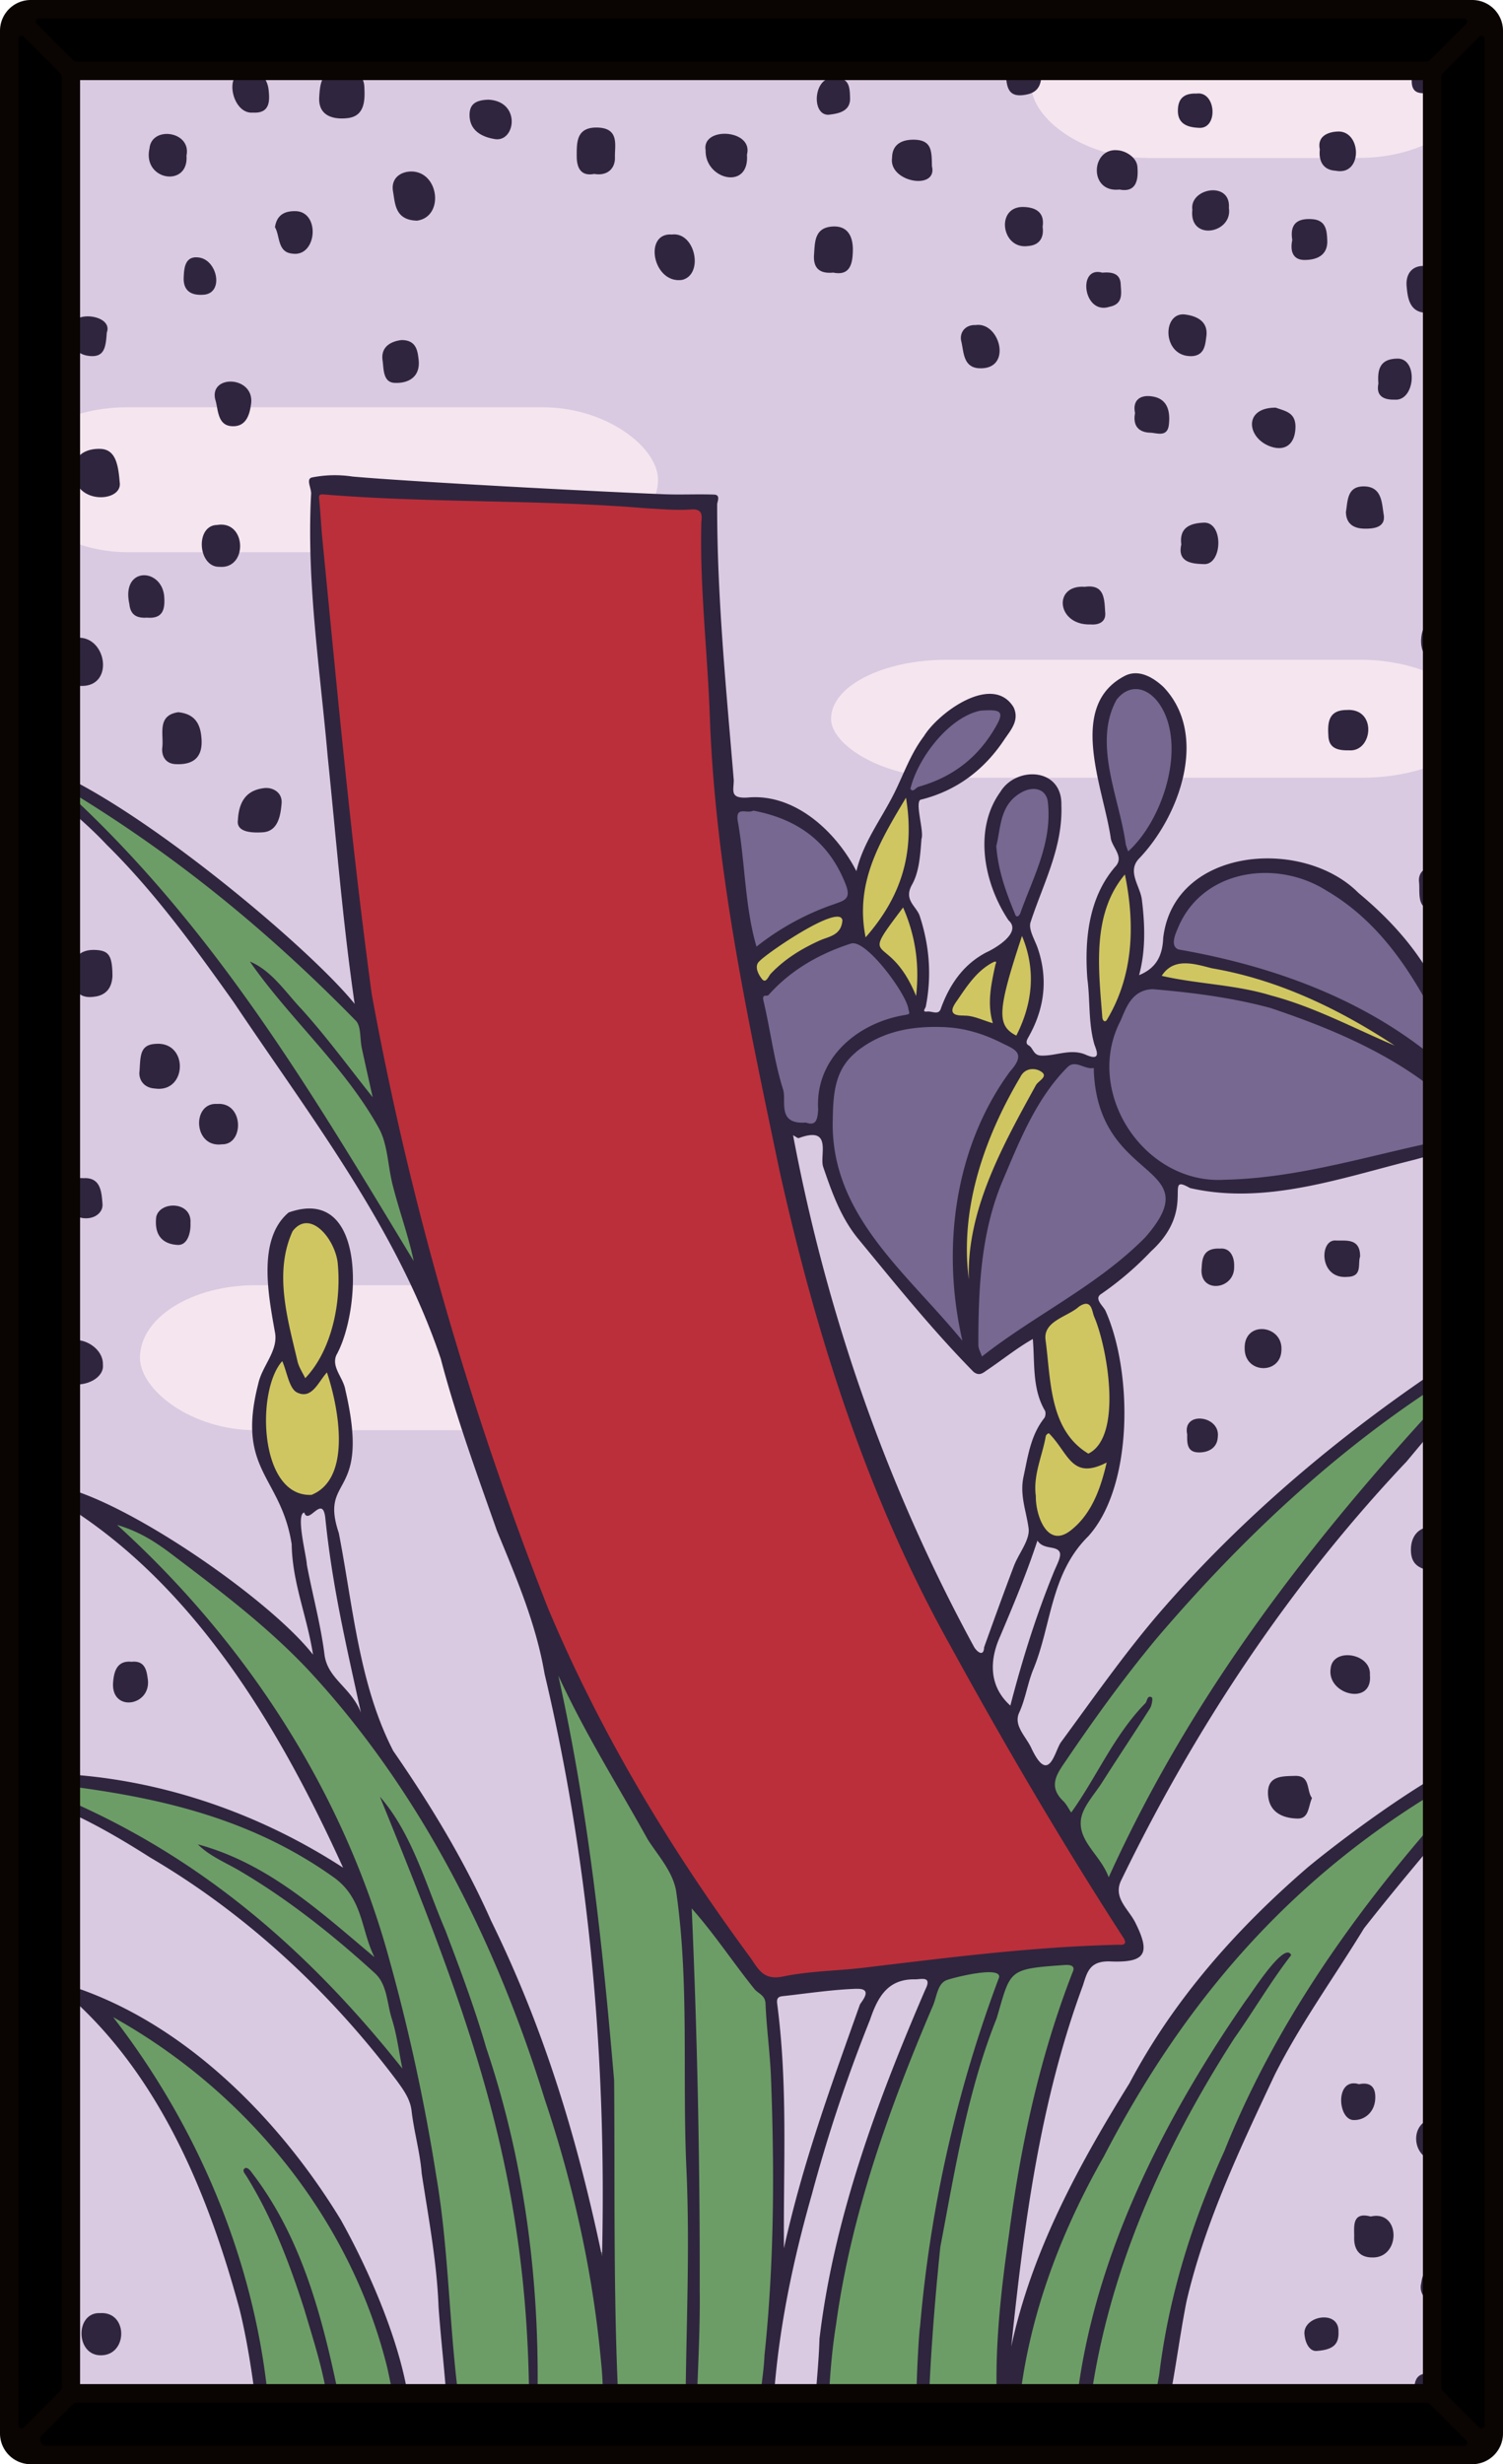<svg xmlns="http://www.w3.org/2000/svg" viewBox="0 0 976 1600" version="1.1" id="svg861"><defs id="defs838"><clipPath id="clip-path"><path d="M960 22v1556a6 6 0 0 1-6 6H22a6 6 0 0 1-6-6V22a6 6 0 0 1 6-6h932a6 6 0 0 1 6 6z" id="path835" style="fill:none"/></clipPath><style id="style833">.cls-8{fill:#592116}</style></defs><g id="Paper_Backing" data-name="Paper Backing"><path d="M960 22v1556a6 6 0 0 1-6 6H22a6 6 0 0 1-6-6V22a6 6 0 0 1 6-6h932a6 6 0 0 1 6 6z" id="path840" style="fill:#d9cae1;fill-opacity:1"/></g><rect style="fill:#f5e5ef;fill-opacity:1;stroke:#fef8c8;stroke-width:0;stroke-linejoin:round;paint-order:markers fill stroke" id="rect2722-5" width="419.397" height="76.601" x="539.653" y="428.399" rx="75" ry="75"/><rect style="fill:#f5e5ef;fill-opacity:1;stroke:#fef8c8;stroke-width:0;stroke-linejoin:round;paint-order:markers fill stroke" id="rect2722" width="419.397" height="94.124" x="7.899" y="264.427" rx="75" ry="75"/><rect style="fill:#f5e5ef;fill-opacity:1;stroke:#fef8c8;stroke-width:0;stroke-linejoin:round;paint-order:markers fill stroke" id="rect2722-1" width="419.397" height="94.124" x="90.891" y="834.488" rx="75" ry="75"/><rect style="fill:#f5e5ef;fill-opacity:1;stroke:#fef8c8;stroke-width:0;stroke-linejoin:round;paint-order:markers fill stroke" id="rect2722-0" width="287.299" height="94.124" x="669.721" y="8.436" rx="75" ry="75"/><g id="Wikipedia_Cropped" data-name="Wikipedia Cropped"><g clip-path="url(#clip-path)" id="g853" style="clip-path:url(#clip-path)"><path d="M637.68 884.74c-43-37.85-94-89.53-103.18-150.79-14.1-.5-32.35-1.21-29.36-19.61-1.68-14.36-6.87-27.31-8.72-41.52.29-9-10.11-24.34-1-30 16.14-11.7 49.81-47.73 71.71-27.1 29.48 22.63 19.16 51.92 44.3 47 16 .66 70.48 10.79 47.52 35.41-17 21.09-49.1 96.62-30.22 117.83 13-8.54 8-31.72 17.82-48.86 13-23.82 29.07-89.17 62.9-77.65 18.28-4.74 8.11-51.45 38.93-51.17 52.6 4.07 88 12 130.74 33.43 14.84 6.35 12.09-12.2-.36-14.07-27.41-14.87-51.53-24.17-75.92-29.26-14.89-5-55.07-.63-41.88-26.71 67.07-108.18 172.21 26.55 196.13 104 2.25 5.12-5.25 5.28-5.82 9.64-1.85 8.7 21.06 18.31 9.29 25-63.63 7.42-127.78 40.36-192.27 25.61-14.75-1.75-1.31 25.81-21.47 40-30.96 30.76-73.31 53.33-109.14 78.82zm-146.42-266.1c-12.26-8.39-6.56-31.13-10.89-44.64 1.77-15.39-18.88-54.26 9.61-51.6 32.46 6.05 63.27 28.87 63.71 61.48-1.63 3.79-5.82 5.28-10.28 6.83-23.68 7.4-36.02 18.43-52.15 27.93zM660.5 599c-13-11.31-18.89-39.49-15.91-58.33-3.39-17.37 32.13-51.43 39.93-19.35.19 27.43-7.09 58.52-24.02 77.68zm72.09-42.15C719 537 718.52 504.53 715 479.37c-6-29.06 31.66-53.86 45.49-16.37 11.14 32.41-1.68 74-27.9 93.8zm-140-39.63c-19.3-12.12 27.56-56.65 38.05-58.56 60.05-9.48-14.64 58.19-38.08 58.51z" id="path843" style="fill:#766890;fill-opacity:1"/><path d="M703.45 1604a12 12 0 0 0-6.73 0c-4-4-171.24 8-169.46-4.51 12.2-15.62 4.3-40.16 7.94-60.88a596.74 596.74 0 0 1 19.8-106.38c16.92-49.37 30-110.35 59-150.55 12.1-5.69 30.08-4 43.26-3.65 10.62-4.47 32.63-9.89 42.92-2.93-15.17 56.38-36.05 117.63-41.11 176.82-.08 27.48-16.81 68-1.76 80.18 20.41-40.85 27.21-91.23 55.91-133.77 50.82-96.09 116.66-178.73 211.81-234.37 100.59-64.39-.78 30-22.33 59.35-41.38 50.89-75.62 108.61-101.32 168.73-27 64.25-53.62 134.21-46.41 203.06 7.41 17.35-46.1 5.67-51.52 8.9zm-253.4 0c-48-.24-106.24 0-154.63 0-8.2-2.7-.09-18.28-2-25.5 1.58-32.64-5.14-64.11-6.33-96.6-2.89-43.55-10.13-87.15-18.81-130.16-79.24-85.54-157.64-160.52-258.36-192-10.6-12.22 15.74-5.72 21-5.32 70.18 1.76 137.67 32.57 194.33 60.34-9.49-55.89-53.8-106-86.31-152.15-17.3-25.94-48.56-49.32-66.36-74.3 14.75-5.47 32.74 13 42.4 18.37 256.61 157.64 277.44 602.2 280.14 407.14.18-110.4-10.81-195.84-34.36-315.1-7.73-52.18 42.82 65.13 50.4 70.14 9.09 21.56 28.1 37.86 32.5 61.29.44 4.35 4.68 4.55 7.85 5.67 6.92 5.83 11.57 14.71 17.55 21.66 29.85 35.45 35.6 43 35.66 90.87.84 44 3.47 87.78-.64 131.59 2.15 38.13-16 83.68-2.18 118 6.34 12.6-48.68 3.37-51.85 6.06zm-228.86 0c-5.74-3.06-54.53 7.58-48.52-7.7-2.75-82-23.44-154.59-62.67-225-3.09-12.45-67.75-85.84-24.18-58.83 82.68 48.3 147.54 132.77 169.63 224.3 5 20.28 7.45 43.91 9.07 65.36.63 3.99-41.62.93-43.33 1.87zm498.56-381.06c-11.79-10.38-17.74-29.58-25.64-42.38-12.43-11.73-17.76-25.75-5.81-38.76 71.79-106.93 161.09-197.8 269.51-261.95C843.47 1026 747.29 1153 719.75 1222.94zm-451.1-400.15C201.37 715.24 128.77 601.5 35.29 507.27c3.36-5.69 15.44 6.55 18.81 7.45C100 545.36 229 629.5 238.87 679.63c1.35 12 7.91 24.3 6.22 35.48-2.51 12.82 12.84 25.48 11.34 40.38-.89 20.51 22.72 51.97 12.22 67.3z" id="path845" style="fill:#6c9d66;fill-opacity:1"/><path d="M686.8 1001.29c-33.4-10.44-14.37-63.26-3.78-82-5.86-16.25-5.77-32.64-8.09-49.13-1.77-12.09 8.55-15 16.1-20.39 32.85-28.65 34 50.68 31.57 76.84-1.59 9.37-7.72 15.19.1 22.92-4.51 19.17-12.55 46.9-35.9 51.76zM200 975c-43.87-10.78-35.69-78-13.6-102.27-5.88-25.52-11.15-50.81.08-75.27 44.37-31.65 41.84 63.54 26.2 83.35 8.85 25.37 25.89 84.13-12.73 94.15zm429.14-140.31c-17.65-39.3 8.22-98.29 30.1-137.7 5.8-14.12 33.34-3.37 17.78 8.59-26.65 38.2-39.35 86.65-47.88 129.11zm276.52-151.81c-47.94-24.07-101-40-153-45.59-15.66-44.7 168.34 24.56 153 45.59zm-245.73-6.48c-8.21-4.11-13.15-9.23-22.54-10.35-5.74-3.29-21.12-1.69-22.15-6.87-1-13.44 20.08-40.84 35.44-38 9.57-.15 4.76-15.61 12.82-17.54 15.72 15.96 12.94 55.47-3.57 72.76zm57.17-9.18c-14.78-20.76-10.17-91.53 14.56-103.22 12.23 28.28 9.08 83.05-14.56 103.22zM594.89 650.6c-11.14-11.57-17.56-31-32.36-38-5.51.38-4.13-8.62-10.21-7.91-20.53 9.81-40.79 22-56 36-30.32-20.52 33.25-44.52 45.61-49.38 5.24-1.3 13.63 4 14.54-4.83-.59-12.36 21.82-80.75 35.76-69.25 3.68 22.55 1.69 42.53-6.09 61.09a6 6 0 0 0 2.35 7.4c8.51 17.28 18.35 48.94 6.4 64.88z" id="path847" style="fill:#cfc661;fill-opacity:1"/><path d="M500.65 1290.93c-179.4-178.5-263.26-573.93-283.9-822.58-3.36-39.51-7.68-79.06-11.4-118.55 1.52-10-8.74-29.73 4.16-32.75 52.3 6.61 178.71 1.82 248.05 12.6 7.29 110.16 6.9 218.12 32 328.1 33.3 221.72 118.43 413.92 243.37 598.32 6 10-4.69 11.57-11.29 10.62-73 3.07-148.54 16.15-221 24.24z" id="path849" style="fill:#bb2f3a;fill-opacity:1"/><path class="cls-8" d="M987.76 952.41c-1.69 18.92-30.91 15.81-26-7.31.65-16.83 28.45-10.3 26 7.31zm-3.54 182.75c2.59 6.44-5 9.56-8.22 13.88-11.22 11.34-22.61 22.5-33.53 34.13-19.14 22.64-38.4 45.52-56.7 68.85-19.32 31.66-41.37 62-58 95.12-22.34 47.45-45.22 95.47-57.25 146.94-4.53 22.84-7.27 45.92-12 68.6-2.13 10.11 1.42 20.39-3.09 30.07-1.14 2.46-2.47 2.22-4.41 2.35-2.24 0-2-1.67-2.18-3.25-2-16.89.89-33.37 3.9-49.88 6.1-50.58 21.22-99 42.36-145.39 37.95-95.07 102-178.89 171.89-252.47-113.4 58.81-191.71 143.12-250.24 256.16-32.29 56.74-54.42 119.54-56.6 185.17-.57 5.09-.46 13.57-7.07 13.17-4.82-.25-3.28-9-3.66-13.19-5.34-44.79-.67-89.64 5.72-134.06 7.59-58.43 20-115.87 41.39-170.86 2.87-5.88-5.42-4.54-6.27-4.54-36.11 2.48-33.89 3.36-43 34.36-19 47.41-27.12 98.56-36.65 148.68-4.36 42.35-7.61 85.79-8.16 127.85-12.23 39.34-6.16-71.62-5-76.14a850.94 850.94 0 0 1 51.32-226.79c1.53-7.8-29.55.14-33.55 1.59-6.68 2.06-6.86 11.48-9.68 17.44-28.16 66-52.9 134.92-62.63 206.36-4.54 28.07-5.22 56.4-5.77 84.78-.21 4.2-3.81 4.76-5.91 5.39-1.56 0-2.26-2.92-2.4-5.17-1.66-25.41 2.6-50.53 3.32-75.77 9.31-78.49 37.61-154.58 68.72-226.72 4.66-9.15-2.95-6.56-6.77-6.63-17.76-.32-24.21 11.74-29.13 26.21a1006.27 1006.27 0 0 0-37.81 113.52c-11.5 40.38-20.3 81.45-24 123.32-1.49 14.29-1.34 28.74-2.3 43.09-.19 2.81.69 6.42-2.6 8.47-11.64-16.77-2.52-50.25-1.83-70.51 6.35-60.11 6.53-120.5 4.2-180.79-.63-15.87-2.87-31.69-3.53-47.56-.24-5.73-4.89-6.46-7.32-9.63-13.79-17.12-26.07-35.88-40.6-52.18 3.62 82.06 5.37 165.37 5.2 247.9.31 24.65-1.13 49.33-1.93 74-1.79 16.49 2.48 32.35-6.84 47.32-2-68.26 3.15-131.95.16-199.44-2.84-60.4 2-121.67-6.81-181.68-2.48-12.48-11.51-22.28-18.24-32.72-20.38-36.71-40-67.43-58.17-106.56 19.4 87.31 28.68 174.19 36.25 262.85.61 74.25-.77 148.51 3.55 222.71.37 15.17 2 33.78-8.66 46.09-4.52-27.49-.34-56.84-3.27-84.87-5.24-58.44-18.08-116.39-36.78-171.94-31.33-101.4-80.5-199.88-153.1-278.13-26.67-28.4-57.39-51.53-88.08-74.8-9.89-7.5-20.61-15.05-36.41-19.75 81.64 74.07 144.16 168.81 174.68 274.72a1255.5 1255.5 0 0 1 32.51 147.69c8 46.48 8.28 93.7 14.06 140.38 1.93 15-1.07 29.72-.45 44.57-1.12 4.36-5.85 4-6-1.45 1.19-32.9-3.79-65.6-6.08-98.38-1.11-29.15-6.54-57.73-10.94-86.4-1.06-13.85-5-27.07-6.57-40.72-.88-7.63-5.29-13.57-9.25-19.09-43.41-57.82-97.88-108.63-160.35-145.28-25.61-16.29-52-31.37-81.2-40.28-4.91-1.75-9.8-4.83-9.11-9.51 1-6.08 8.67-4.88 12.64-5 71.56-.49 142.89 22.39 202.8 61.32-44-96.78-104.13-197-201.35-247.32 29.16-12.46 149.16 67.17 181.83 109-3.95-25.29-13.46-46.61-13.86-71.7-7-44.54-36.24-47.63-21.66-104.37 2.57-11.75 13.45-21.59 10.68-33.88-4.1-23.24-11.42-60 9-77.14 51.2-18.19 47 64 31 92.59-3.42 7.88 4.53 14.67 5.81 22.51 16.85 72-17.08 54.67-4.23 93 9.2 47.24 13.12 98.44 35.37 141.52 24.21 35 46.31 71.39 63.56 110.34 34.29 69.8 55.9 141.09 72 217.85 3-127.39-8-254.38-37.33-378.37-5.52-32.5-18.44-62.51-30.89-92.73-13-36.93-26.58-74-36.52-111.84-28.69-85.14-84.9-157.38-134.34-231.26-25.49-35.83-51.16-71.38-82.57-102.38C52 530.1 32 515 11.48 500.44c-2.07-1.47-2.66-5-3.93-7.63 50.4 3 188.87 117 222.75 159-7.81-53.72-11.9-106.19-17.44-159.92C207.91 435.31 199 378.15 202 321.3c.59-3.9-3.73-10.35.63-11.29a76 76 0 0 1 26.37-.57c35.56 3.17 150.75 9.4 201.55 11.44 11 .47 22.11-.14 33.15.25 4.49.15 2 4.76 2 6.35-.12 59.82 5.86 119.69 10.79 179.19-.09 6.93-2.83 12.21 10 11.09 30.1-2.26 56.52 22.36 69.64 47.89 4.32-18.54 16-33.6 24.4-50.34 6.26-12.5 10.77-25.91 19.36-37.19 9.37-15.42 44.56-41.13 58.24-19 4.21 8.68-2.1 15.27-6.05 21.21-12.93 19.43-30.67 32.95-53.7 38.79-5 .18 1.9 20.55 0 25.57-.77 10.09-1.4 21.27-6.14 29.7-5.67 10.08 2.84 13.88 5 20.34 6.34 19.37 7.88 38.92 3.92 58.92-.2 1-2.73 3.62.95 3.14 3-.38 7.27 2.49 8.75-1.65 5.65-15.77 14.71-29 29.63-36.76 6.39-2.92 23.16-13 14.42-20.82-16-23.88-22.92-59-5.34-83.35 10.31-17 40.3-15.82 39.65 8.57 1.06 27.46-11.84 51-20 76-1.55 4.74 2.87 11.53 4.79 17.29 6.78 20.26 4.06 39.51-6.41 57.76-1.33 2.32-1.32 4 .31 4.89 3.16 1.69 2.89 6.49 8.19 6.67 9.72.33 19.25-4.84 29.07-.52 11.09 4.88 6.15-4.27 5.34-7.22-3.82-13.85-2.54-28.13-4.4-42-1.95-25.4.76-52.82 18.05-72.86 6.06-6.3-1.76-12.36-2.83-18.33-4.73-33.15-29-86.47 9.63-105.89 8.52-3.92 17.46.85 24.57 7.5 29.64 31.11 10.35 84-15.75 111.27-8.2 8.41.63 17.94 1.72 26.83 2.05 16.62 2.49 32.94-1.81 49 10.78-4.45 15.17-12.05 15.67-24.26 7-58.89 90.75-65.52 126.8-29.12 22.2 18.42 41.63 40.2 53.79 67.38 14.7 29.71 31.39 58.9 37.25 92 .23 1.57.71 3.72-1.81 3.8-18.11.59-35.41 5.18-52.75 10-47.37 11.73-96.84 29.67-145.89 18.42-17.95-10.22 5 13.47-25.31 41.08a205.13 205.13 0 0 1-32.66 27.9c-4.34 3 1.58 7.57 3.07 10.66 17.62 39.25 18.34 114-11.24 146.55-24.53 24.29-23.76 57.59-35.59 86.27-3.79 9.18-5 19-9.23 28.25-3.77 8.27 4.35 15.29 7.85 22.77 11.58 24.75 15.18 2 19.36-3.73 20.34-27.68 40-55.84 62.29-82.08C807.12 984 873.71 928.46 945.35 881.5c6.29-4.12 13.44-7 20.32-10.12 4.57-2.1 7.93 1 10.33 3.83a2.36 2.36 0 0 1 0 3.67C953.21 900.42 933.5 925 913.36 949c-75.69 80-136.91 172.27-185 271.27-6.15 11.63 4.3 19 8.78 27.88 10.07 20 7.07 26.34-16 25.4-13.77-.55-15.19 7.14-18 15.79-27.75 75.13-38.2 155-46.47 234.27 13.34-62 43.67-117.61 76.75-170.94 28.67-54.24 69.41-100.19 115.68-140.12 22.38-18.65 110.39-85.9 135.12-77.39zm-393-623c1.57 2.78 3.49-.81 5.3-1.32 22.44-6.31 39.26-19.41 50.73-40.12 5.25-9.48 1.52-10.06-10.42-9.33-20.42 4.07-40.75 30.54-45.63 50.74zm-348.33 758c-8.33-16.82-7.15-37-25.39-50.65-61.72-44.4-131.4-56-206.22-63.51 105.45 37.47 183.75 103.65 250 187.11-2.29-11.21-3.61-22.18-6.9-32.53-3.16-10-2.84-21.94-10.94-29.4-27.23-24.83-56.35-48-88.15-66.67-9.13-5.35-19.1-9.3-26.85-17 45.82 12.43 79.49 43.73 114.37 73-.21.71.25-.01.06-.4zM193.2 883.91c.88 3.82 3.27 7.3 5 10.94 17.49-18.21 23.79-50.39 21-75.64-2.37-15.79-18.2-34.21-29.2-19.79-12.32 26.94-3.16 57.24 3.2 84.49zm9.11 86.7c26.71-10.89 17.26-57.79 10-79.5-5.65 6.11-9.69 17.63-19.31 13.08-5.24-2.48-6.56-13.25-9.71-20.42-17.19 18.99-15.06 88.43 19.02 86.84zm32.05 141.32c-9.9-45.47-18.57-81.84-23.15-126.6-1.83-15.28-10.88 5.3-13.65-3.27-5.68 1.14 1.5 28.17 1.68 33.84 3.67 19.5 9 38.76 11.47 58.39 2.04 15.89 17.1 21.08 23.65 37.64zm456 57.41c2.16 2.09 3.53 5 5.26 7.52 16.67-23.28 27.79-50.23 48.16-71 1.25-1.34 1.11-5.47 4.18-3.74.75.42.07 5.11-1.17 7.07-10.23 16.14-20.87 32-31.12 48.14-5.15 8.11-13.13 16.29-13.83 24.93-1.12 14 13.1 22.64 18.1 36.67 58.34-128.67 144.41-235.37 239.74-335.55C879.64 930 811 993.56 751.14 1063.74c-21 25.25-40.18 51.79-58.59 78.93-5.87 8.65-12.39 16.76-2.2 26.67zM688 1007.58c-2.39-4.16-10.45-1.24-14.33-7.29-6.89 21.1-15.51 41.59-24.13 62-7.32 16.08-7.18 32.89 6.56 45.14 7.65-29.57 16.78-58.81 28.39-87.14 1.7-4.16 5.06-10.01 3.51-12.71zM518.82 738.92c-.8.3-2.19-1-3.82-1.81 21.94 116.34 60.9 228.19 117.54 332.26 1.92 3.24 6.28 6.63 6.49.24 6.32-17.62 12.69-35.23 19.33-52.73 3.17-8.35 10.58-17 9.57-24.59-1.47-11.14-5.88-21.5-3.28-33.51 2.89-13.35 4.61-26.79 13.44-38 .88-1.12 1.13-3.87.37-5-8.27-14.21-6.44-30.81-7.78-46.37-10.39 5.88-19.68 13.47-29.58 20.11-2.58 1.75-5 4.23-8.85 1.28-26.73-27.15-50.72-57-75-86.48-11.2-13.67-17-30-22.69-46.63-2.56-7.4 6.38-26.91-15.74-18.77zM718.64 949.6c-22.89 11.75-24.58-6-37.52-19a3 3 0 0 0-2 1.76c-2.25 13-8.35 25.31-6.49 39-.24 12.08 7.26 34.6 22.76 22.25 13.93-10.89 19.61-28.29 23.25-44.01zm-8.15-94.73c-1.43-3.32-1.5-12.15-9.87-6.47-7.2 6.52-23 9.22-21.73 21.24 3.58 25.94 2.2 58.77 27.85 74.2 22.7-11.13 12.18-69.67 3.75-88.97zm54.9-238.36c69.78 12.17 138 38.58 188.07 90.78-21.66-48.49-44.34-101.21-92.29-129.15-32.88-20.68-81.15-13.49-96.55 25.13-1.89 4.29-4.57 11.35.77 13.24zm-11 17.1c23.05 5.35 47.77 5.61 71.09 12.78 28.3 7.52 53.4 21.14 80.18 32.49C869.52 655.08 830 636.07 787 628.7c-10.82-2.7-24.73-7.49-32.61 4.91zm-26.66 29C703.39 709 743 769.34 795.39 766c56.35-1.21 109.51-21.35 164.71-29.77-33.1-42.05-85.39-65.14-135.34-81.83-25.38-6.8-50.92-10-76.25-12.14-13.51.44-17.27 12.15-20.78 20.31zM731 548.07a34.76 34.76 0 0 0 1.62 4.73c20.93-18.94 35.51-60.85 24.25-88.27-7.39-17.76-22.22-22.67-31.87-10.11-15.52 28.41 2 63.85 6 93.65zm-15.12 113c.24 1.4 1.38 3 2.77 1.31 17.47-28.91 18.5-62.12 11.83-94.6-21.9 25.95-16.97 62.22-14.63 93.32zM693.1 693c-20.66 20.79-31.45 48.8-42.79 75.49-13.56 33.51-15 69-15 104.63-.05 2.54 1.51 5.11 2.33 7.66 34.51-27.12 75.24-46.07 106.19-77.53 42.34-48.68-31.45-34.09-33.58-109.24.87 2.48 0-.62-.23-.57-5.73 1.19-11.75-5.75-16.92-.44zm-30.36 6c-23.31 39.25-39.68 85.5-33.6 131.76-1.55-45.18 22.36-87.6 43.55-126.17 1.58-2.86 8.1-5.48 3.66-8.62-3.35-2.45-10.19-3.24-13.61 2.96zm-3.53-105.24c1.14 2.76 2.94.28 3.34-.82 8.22-23.14 20.55-45.14 18-71.21-.59-9-8.19-11.29-15.48-8.11-16.11 7.61-14.94 23.33-18.12 35.76 1.25 16.44 6.56 30.45 12.26 44.31zm.72 78.71c10.67-21 12.92-42.72 3.72-64.77-16.04 48.53-16.51 58.1-3.72 64.7zm-34-13c6.1-.21 12.31 3.07 18.79 4.87-3.9-12.91-1.05-25.38 1.73-38.23 1.41-2.78-1.14-1.56-2.3-.92-10.23 5.65-16.34 15.28-22.64 24.47-2.51 3.52-7.08 10.1 4.42 9.71zm-70.24 23.87c-13.64 11.26-14.63 26.83-14.92 43.33-1.85 62.09 47.75 99.28 84.2 143.91-13.75-59.4-5.39-125.58 31-175 10.87-12.1 2.65-14.29-5.57-18.43-12.29-6.2-25.06-10-39.06-10.31-20.48-.6-39.55 3.16-55.65 16.4zm30.73-94.09c-30 39.69-9.41 13.86 8.47 57.45 2.36-21.34-.73-39.77-8.47-57.55zm-24.32 19.37c22.78-26 32.19-54.19 26.23-90.7-17.5 29.21-33.23 55.45-26.23 90.7zm-9.49 4c-20.57 6.68-39 17.11-53.58 33.46-1 1.1-4.38-1-3.28 3.63 4.57 19.2 6.86 39 12.79 57.78 2.29 7.22-4.24 22.78 14.75 21.39 6.29 2.21 7.61-1.24 8-8.54-2.06-33.57 26.21-56.58 56.68-61.35 3-.68 2.75-.61 1.92-3.74-1.06-9.72-27.67-45.9-37.28-42.58zm-52.26 19.78c9.08-9.62 19.93-16.29 31.87-21.7 5.88-2.67 14.07-3.2 14.81-13.1-1.43-11.41-49.11 21.27-53.82 26.48-3.76 3.13-.7 8.83 1.73 11.75s4.13-2.02 5.41-3.38zM479 532.74c4.9 27 4.61 55.89 12.24 81.9a170.19 170.19 0 0 1 50.79-27.7c6.19-2.23 10.82-3.23 7.18-12.59-11-28.31-31.88-42.69-60-48-4.15 2.23-11.46-3.17-10.21 6.39zm-210.37 286C265.4 803 259 785.43 255 769.48c-3.19-12.33-3.1-26.26-9-37-22-39.94-58.3-71.39-83.75-108.17 14.39 6 23.41 20.3 33.75 31.11 16.41 18.19 30.91 38.09 46 57-2.36-10.64-4.78-21.33-7.08-32-1.29-6-.31-14.1-3.91-17.73-58.32-59.6-120.14-110-192.55-153.07C138.69 600 203.08 710.68 268.65 818.79zM556.4 1291.3c-16 .53-31.94 3-47.89 4.76-2.85.31-4.35 1-3.82 5.07 7 53.17 3.94 104.9 4.37 158.66 12.27-55.62 30.48-105.19 49.31-158.16.5-1.46 9.31-10.63-1.95-10.28zm169.49-28.62c1.31 0 7.14 1 3.63-4.49-39.88-61.68-77.11-125.24-112.38-189.6-53.72-96-87.06-201.34-110.91-308.29C486 663.42 464.75 566.32 461 467c-1.43-42.72-6.69-85.44-5.56-128.15.56-4.7.49-8.58-6.85-8.06-9.59.68-19.31-.28-29-.77-69.69-5.8-140.12-3.26-209.54-9-1.78 0-3.12-.15-2.84 2.6.88 8.57 1.24 17.19 2.06 25.76 9.69 98.81 18.78 197.9 32.14 296.2 24.88 136.07 63.87 270.21 114.5 398.72 33.9 80.75 79.35 156.33 131.33 226.72 5.34 7.8 8.7 14.94 21.21 12.32 16.56-3.47 33.8-3.61 50.71-5.51 55.48-6.61 110.9-13.83 166.75-15.1zm234.18-1132.1c11-1.4 10.65-10.43 9.47-19.32-1-7.8-5.79-9.08-12.52-8.7-11.39 1.52-11.82 10.73-11.88 19-.06 10.02 9.51 9.71 14.93 9.02zM957 1073.82c17.49.41 12.7-30.19-4.81-26.59-13.3 1.15-15.4 27.28 4.81 26.59zm-2.17 197.53c-13.36-2.24-21.76 26.07-3.38 27.52 19.9 2.13 16.18-27.37 3.35-27.52zM959.05 505c-.42-7.44-2.84-13.07-11.64-12.08-7-.15-13.94.24-14.33 9.14-2.5 17.46 26.85 23.14 25.97 2.94zm-21.54 330.42c18.43 1.52 24.54-27.86 4.77-28.23-9.85-.11-16 5-15.49 15-.62 8.53 1.96 13.38 10.72 13.23zm-3.09 539.93c-20.92-.85-18.37 28.65-.49 27.33 6.49-.59 16.36.09 15.15-11.92-.76-8.96-5.48-15.68-14.66-15.41zm-1.61-812.07c-8.36-1.12-11.94 3.89-11.33 9.4.71 6.41-1.65 16.82 7.62 17.79 20.9 3.53 23.16-28.88 3.71-27.19zm-.26-161.8c-11.51-.17-13.62 26.21-2 26.2 6.08-.5 16.33.29 14.49-11.29.67-9.39-3.44-15.51-12.49-14.91zm-5.72 1139.59c-10.18.22-8.1 10.41-8.38 15.06-.53 8.67 8.64 12.49 15.58 13 6.39.48 11.56-4.91 11-14.11.97-12.24-8.13-14.17-18.2-13.95zm17.1-53.21c-.35-8-3.75-14.14-13.52-15.15-5.34.59-6.81 4.69-7.51 9.74-3.5 14.23 22.1 21.08 21.03 5.41zm-15.25-496.5c-8.85.72-13 7.75-12.42 16.48.79 11.65 10.77 11.2 19.56 13.69 9.69-4 7.35-13.37 6.68-20.38-.62-6.52-8-10.27-13.82-9.79zm-2.28-788.25c18.63 1.62 22.69-33.9 1.41-30.05-10-2-15.14 4.16-14.39 12.71.64 7.15 1.58 17.23 12.98 17.34zm-3-142.63c21.6 3.25 23.28-24.55 6.6-23.84-6.72 1.18-12.16 4.17-13 11.8-.55 5.21-1 11.72 6.38 12.04zm-17.89 199c13.75 1.3 15.62-27.58 1.39-26.61-11 .33-12.49 7.31-11.82 16.19-1.72 8.43 3.92 10.57 10.41 10.43zM890.1 1439.17c-12.74-3.45-10.56 7.38-10.74 13.46-.18 6.49 2.24 13.08 11.64 13.12 18.81.54 18.56-31.07-.9-26.58zM874 332.45c.15 7.68 5 10.68 12 10.81 6.49.12 13.89-.95 12.52-9.15-1.24-7.39-1-18.3-13-18.3-10.86 0-10.3 9.39-11.52 16.64zm19 1030.81c.57-7.48-2.46-11.68-10.49-10-15.8-4.86-14 23.5-3.31 23.27 6.8.14 13.17-4.9 13.8-13.27zm-28.92-279.89c-2.6 17.18 27.53 24.47 25.48 4.13.96-14.12-24.16-18.04-25.48-4.13zM880 1577c-7.51-.33-12.12 3.84-11.72 10.94.29 5.25.81 12.65 9 11.19 15.06 2.42 16.04-21.83 2.72-22.13zm-5.5-1116c-12.11 0-12.44 8.51-11.87 17.19.49 7.4 5.61 9.19 13.48 9 15.43 1.07 18.2-27.53-1.66-26.19zm-7 344.46c-10.8-1-11.15 25.24 7.42 23.6 10.07-.15 6.61-8.52 8.29-13.16.17-12.47-9.95-10.08-15.78-10.46zm-.15-694.6c17.92 3.53 16.89-26.68.87-25.43-5.52.31-13.07 2.8-11.16 11.62-.9 8.08 2.58 13.37 10.22 13.79zm-.59-70.14c15.22.84 16.45-24.94-.67-22.77-13.44-.07-11.4 22.71.6 22.75zM869.17 1514c.5-14.94-24.22-10.24-22 2.47.7 5.6 3.64 10.56 8.18 9.94 10.33-.79 14.17-4.27 13.82-12.41zM847 168.79c7.78.05 15.35-2.82 14.88-12.81-.29-6.24-.72-13.08-9.92-13.69-10.33-.69-14.36 3.83-12.79 13.55-1.48 6.99.23 12.89 7.83 12.95zm-6.21 984.28c-8.15.27-18.16-.24-17.37 12.28.73 11.39 9.51 15.22 19.11 15.43 7.57.17 6.88-7.64 9.44-13.33-3.81-4.82-.7-14.74-11.22-14.38zm-13.61-862.53c8.48 1.93 13.81-3.16 14.05-13s-6.71-10.58-12.79-12.85c-22.3-.08-18.44 21.67-1.26 25.85zm-25.66 1032.92c12.59-17.81 23.6-36.79 36.93-54-4.16-9.64-25.94 25.09-29.2 29.08C748.36 1386.26 697 1491.36 696.72 1600c.14 3.14 1.66 3 4 3.41 2 1.24 2.08-.34 2.34-1.71.61-3.28 2-6.63 1.86-9.89 5.72-96.4 44.78-187.89 96.6-268.35zM808.26 876c.35 16.1 23.48 16.55 23.86.59 1.01-16.59-24.71-19.48-23.86-.59zm5.7 685.31c-14.71-2-15.92 27.13 1.09 23.6 10.82 3 10.79-6.34 11.75-12.67 1.38-9.1-6.8-10.81-12.8-10.92zm-12.55-738.94c.25-6.37-2.64-12.3-9.17-11.66-11.2-.56-11.62 7-11.91 12.54-1.86 16.97 21.56 14.5 21.08-.88zm-27.14-686.16C772 156.87 800.62 151.65 798 135c1.36-17.77-25.69-12.86-23.73 1.21zM782 366.28c11.9.22 12.67-27.61-.45-26.92-7.22.37-16.06 2.24-14.45 14.16-2.89 12.29 8.35 12.55 14.9 12.76zm-3.07 576.77c6.55-.11 11.49-3.42 11.85-9.86 2-14.21-23.2-17.33-19.85-1.82-.16 6.25.07 11.8 7.99 11.68zM778.46 83c12.86.94 11.29-24-1.48-22.25-8.57-.31-12.09 3.65-12.1 11.22 0 8.7 6.6 10.72 13.58 11.03zm-5.62 148.26c9.47.11 9.78-7.39 10.52-12.84 1.36-10-6.6-13.38-14.25-14.27-14.41-1.15-14.33 26.68 3.73 27.08zm-35.79 37c-1.55 8.16 2.35 12.45 9.79 12.67 4.42.13 11.32 3.32 12.21-5.38 1-9.36-1.33-17.32-12.08-18.3-6.97-.71-11.61 3.03-9.92 10.93zm1.42-235.24c14.39 2.14 11.78-8.21 11.36-16.3-.54-10.45-8.65-8.21-15.07-8-10.7.44-8.69 9.93-9.28 15.72-.87 8.4 6.1 9.32 12.99 8.5zM727 123.07c11.32 2.18 12.26-7 11.59-14.88-.51-6-7.57-10.25-12.65-10.6-17.54-2.06-19.33 27.8 1.06 25.48zm-6.49 76.11c9.12-1.83 7.5-8.89 7.23-14.72-.31-6.83-5.52-8-11.94-7.41-16.33-4.69-12.4 27.73 4.68 22.13zm-12.32 206.26c5.35.43 9.95-1.6 9.51-7.48-.62-8.44-.05-18.83-13.3-16.94-20.9-1.47-18.2 25.14 3.79 24.42zm-40.65-245.7c7.14-.46 10.55-5.1 9.5-12.48 1.55-10-5.34-12.77-12.76-12.86-17.93-.13-13.96 27.8 3.26 25.34zm-.81-98.38c9.81-2 9.37-9.68 9.75-15.61.3-4.8-5.94-7.67-10.63-8-7.14-.5-12.32 2.92-12.7 8.77.35 10.76 1.67 17.32 13.58 14.84zM634.51 239c23.62 2.45 15.13-30.38-1-27.93-6.61-.33-10.69 4.83-9.28 10.59 1.6 6.48 1.16 15.97 10.28 17.34zm-55.22-136.6c-2.42 16 29.65 21.44 25.89 5.59-.23-9.44.24-17-11.44-17.28-8.92-.18-14.39 3.65-14.45 11.69zm6.49-68.11c7.57-.35 14.18-.51 14.13-9 0-9.25-3.27-16.76-14.19-17.24-7.87-.35-13.22 3.22-13 11.55.28 8.76 2.63 16.59 13.06 14.69zM541.12 177c11.27 2.33 12.5-6.52 12.69-14.1.21-8.52-2.71-16.78-13.81-15.78s-10.81 10.12-11.39 18.18c-.61 8.49 3.27 12.59 12.51 11.7zM538 74.52c5.7-.67 14.26-1.84 14-10.75-.18-5.94 0-13.79-9.81-12.82-13.57-2.84-16.03 23.83-4.19 23.57zm-79.78 22.9c-.69 19.2 28.62 26.48 26.82 3 4.38-16.42-29.21-18.53-26.87-3zM443.7 47c8-.51 16.28-1.24 15.34-13 .68-6.26-1.29-10.88-8.68-11.12-10.2-.33-12.47 7-13.28 14.84-.46 4.42.07 9.67 6.62 9.28zm-.7 134.72c14.15-3.47 8.53-31.32-6.68-29.44-18.65-1.41-12.38 32.26 6.68 29.44zm-68.49-80.54c-.06 6.18 1.66 13.66 11.36 11.75 8.58 1.51 13.69-3.63 13.45-10.74-.25-7.54 3.23-19-11.42-19.37-13.85-.32-13.33 9.89-13.41 18.36zM380.2 39c9.86.45 12.33-5.74 11.79-12.24s-6.73-7.65-12.37-7.8c-8.19-.23-10 5.87-10.55 12-.83 9.52 7.83 5.87 11.13 8.04zm-31.1 1513.72c.91-75.64-9.14-151.44-33.4-223.2-7.51-26-17-51.16-26.53-76.31-12.48-29-21.53-62.73-42.47-86.63 63.3 155.49 102.64 260.77 96.21 433.42-1.12 5.86 7.63 6.46 6.15 0 2.99-15.93.86-31.4.04-47.28zM321.71 90.37c13.14 1.61 16.56-24.6-4.53-25.64-7.79.24-12.48 2.52-12.26 10.41.3 10.86 9.84 14.16 16.79 15.23zM275 33c17.87 2.26 17.18-25 .65-21.91-9.36-2-9.09 5.46-9.42 10.93S268 32.91 275 33zm-4.49 110.3c17.67-2.08 14.95-30.57-2.22-31.9-7.32-.5-14.67 3.75-13.07 12.93 1.38 8 1.33 18.43 15.27 18.93zM256 248.58c9 .53 17.1-3.67 15.84-15-.65-5.8-1.5-12.81-11.14-12.78-7.23.88-13.58 4.59-12.25 13.37.74 5.15.2 13.98 7.55 14.41zm-34.41 1193.2C179.7 1372.74 114 1307.66 36 1286.54c-3.92 2.06 10.78 10.77 12.46 12.8 56.69 52 87.33 127.05 107.09 200 7.95 32.37 10.94 65.32 15.48 98.19.11 2.52 3.28 4.85 5.19 2.46-.14-104.56-38.69-207.41-102.73-290.26 86.76 48.37 154.23 131.1 178.06 227.91 4 18.42 7.6 36.71 7.6 55.64 0 3.58 2.48 7.19 3.72 10.58 16.01-43.48-19.28-122.72-41.31-162.08zM226 76.66c11.23-1.41 11-12.3 10.58-20.38-.36-7.28-5.67-11.8-14.15-9.05-13.92-3.41-14.63 7.51-15.13 15.86-.78 12.59 9.78 14.69 18.7 13.57zm-6.22 1478.18c-10.58-50.77-23.95-102.11-56.14-144-1.44-2.08-3.28-4-4.78-2.86-1.89 1.39.35 3.52 1.36 5.26 16.62 26.89 27.83 56.39 37.48 86.53 4.54 15.35 9.5 30.75 12.78 46.3 3.43 16.25 3.28 33.28 4.37 50 .22 3.17 2.36 4.24 4.72 4.53 2.79.34 1.5-2.66 1.42-4.15-.31-13.87 1.42-27.8-1.23-41.61zM189.87 164.68c15.94 2.35 18.28-27.1 2.15-27.58-6.28-.13-12.18 1.71-13.47 10.45 3.37 5.65 1.5 16.28 11.32 17.13zm-19.26 375.73c9.84-.61 11.57-10.6 12.25-18.77.6-7.31-6-10.61-11.38-9.93-8.74 1.09-16.21 5.63-17 20.79-1.22 8.19 9.84 8.3 16.13 7.91zm-6.3-467.31c11.34.7 10.78-8.14 10.15-14.48C173.81 52 170 45.69 161 47.07c-16.36-3.24-11.09 27.42 3.31 26.03zm-24.56 186.2c2 6 1.22 16.6 10.37 17.39 9.75.85 11.94-7.54 12.87-14 2.92-18.61-27.05-19.9-23.24-3.39zm1.25 81.56c-14.42.26-12.55 27.52 1.51 27.16 18.59 1.61 17.64-30.37-1.51-27.16zM144.06 743c14.56.38 14.38-27.52-3.08-26.22-16.56-1.02-15.52 28.61 3.08 26.22zm-11.17-551.7c12.68-1.7 8-22.78-3.9-24.11-9.08-1.2-9.44 7.28-9.7 12.84-.29 6.13 2.08 12.4 13.6 11.27zm-19 304.84c11.37.62 17.64-4.16 17-15.8-.47-8.84-3.14-16.63-15.07-17.9-14.25 2-9.31 14.55-10.45 23-.51 4.34 1.32 10.31 8.56 10.7zm1.29 1072.71c-6.9.45-12.83 3.8-11.77 10.28 1.13 6.91-2 18.9 13.62 18 13 3 12.84-9.07 13.43-17.08.71-9.15-6.71-11.75-15.24-11.2zm-13.74-778.69c-1.71 14.83 7.41 17.84 14 18.16 6.35.3 8.54-8 8.24-14.12 1.09-14.39-19.91-14.54-22.24-4.04zM97.09 96.35c-4.75 21 25.65 25.62 24 4.72 3.34-15.94-22.62-19.54-24-4.72zm3.7 581.44c-9.9.64-9.57 7.7-10.17 17.51-.8 4.79 2 11 10 11.47 21.06 3.02 22-30.96.17-28.98zm5.78-291.18c-2.23-18.15-27.9-18.49-22.56 5.61.68 6.83 4.53 9.3 11.42 8.81 10.48.9 11.93-5.51 11.14-14.42zM91.06 38.83c17.24-.83 15.57-25.9-2.34-26.32-5 2.08-11 4.2-10.65 11.8.33 8.09 4.21 14.5 12.99 14.52zm4.81 1050.77c-.67-5.33-2.05-11.54-10.46-10.62-10-1.06-11.56 7.35-12 14-.88 19.21 25.59 14.59 22.46-3.38zM65.1 1501.91c-16-.82-16.19 26.15-.76 27.32 18.8 1.3 19.26-28.53.76-27.32zM48.17 304.74C46.57 328 80.09 326.67 77.71 313c-1-12.87-3.29-21.38-12.84-21.56-7.59-.18-16.55 2.96-16.7 13.3zm14 342.3c8.83-1.58 10.49-8.16 10.85-13 0-13.73-2.49-16.71-10.56-17.21-10.82-.66-15.46 5.17-15.33 14.84.12 9.33 2.59 17.6 15.08 15.33zM46.56 212.65c.36 7.49-.33 17 11.13 18.43 10.23 1.27 11-5.66 11.66-15.16 4.4-11.63-22.82-14.85-22.79-3.27zm-6.26 667.8c.8 7.37-.8 17.28 8.12 18.56 11.12.23 19.17-6.09 18.4-12.82.63-15.19-26.6-24.19-26.52-5.74zm9.13-466.29c-6-.13-10.47 6.34-9.87 10.74 1.08 8 .24 18.94 12.44 20.44 22.82 1.23 17.39-33.34-2.57-31.18zm-6 362.55c.48 6.75 3 14.36 12.51 14.32 6.2 0 11.05-4.11 10.62-9.32-.63-7.57-1-17.46-12.49-16.73-9.56-.8-11.07 6.52-10.68 11.73zM26.84 140.53c1 8.58 8 13.26 15 14 8.17.9 7.47-8 7.94-13.37.56-6.44-2.39-11.9-10.1-11-5.81.74-14.79-1.38-12.84 10.37zm5.47 902c5.54-.91 16.16 1.27 14.95-8.22-.23-13.56-8-16.31-16.6-15.85-11.99.26-8.61 25.05 1.65 24.03zm-3.39 399.63c-11.77-.94-9.41 9.06-9.29 15 .14 6.57 4.66 11.4 11.67 10 9.79.47 13.62-4.15 13.91-12.52.42-11.85-8.57-11.91-16.29-12.52zm1.15-853c8.36-.38 9-6.27 8.9-12.28-.23-9-1.86-17.22-14.81-15.83-10.83-2.73-12 6.33-11.8 13.23.25 10.3 7.04 15.36 17.71 14.86zM25 1563.33c-16.69-1.77-17.86 33.85 4.45 28.71 16.26-1.18 8.11-29.37-4.45-28.71zM18.15 716.4c14.74.41 25.65-28.74 7.39-32.08C13.81 683.51 7.94 690.23 9 702c-.85 7.64 2.39 15.22 9.15 14.4zM7.07 838.74c.94 7.74.24 17.52 11.68 18.17 9.11.52 12.65-5.28 12.36-14.93 3.31-16.21-26.45-21.98-24.04-3.24zm15.16-495.5C3.14 341.86.54 376 20.39 372.31c11.95.32 16.49-29.19 1.84-29.07zm-3.05-256c13.68 1 10.41-10.15 11.51-16.89C34.44 50.45 5 58.62 5.18 74c-.69 9 6.07 12.33 14 13.26zM26.11 1099c1.6-18.31-25.15-21.53-23.26-6.57-1.92 15.34 22.31 21.09 23.26 6.57z" id="path851" style="fill:#2f253e;fill-opacity:1"/></g></g><g id="Red_Japanese_Frames" data-name="Red Japanese Frames"><path class="cls-8" d="M0 20v1560a20 20 0 0 0 20 20h936a20 20 0 0 0 20-20V20a20 20 0 0 0-20-20H20A20 20 0 0 0 0 20zm924 1528H52V52h872z" id="path856" style="fill:#0a0402;fill-opacity:1"/><path d="m952.1 15.41-23.41 23.42a4 4 0 0 1-2.83 1.17H50.14a4 4 0 0 1-2.83-1.17L23.9 15.41A2 2 0 0 1 25.31 12h925.38a2 2 0 0 1 1.41 3.41zM40 1549.86V50.14a4 4 0 0 0-1.17-2.83L15.41 23.9A2 2 0 0 0 12 25.31v1549.38a2 2 0 0 0 3.41 1.41l23.42-23.41a4 4 0 0 0 1.17-2.83zM936 50.14v1499.72a4 4 0 0 0 1.17 2.83l23.42 23.41a2 2 0 0 0 3.41-1.41V25.31a2 2 0 0 0-3.41-1.41l-23.42 23.41a4 4 0 0 0-1.17 2.83zM925.86 1560H50.14a4 4 0 0 0-2.83 1.17l-20 20a4 4 0 0 0 2.83 6.83h920.55a2 2 0 0 0 1.41-3.41l-23.41-23.42a4 4 0 0 0-2.83-1.17z" id="path858" style="fill:#000;fill-opacity:1"/></g></svg>